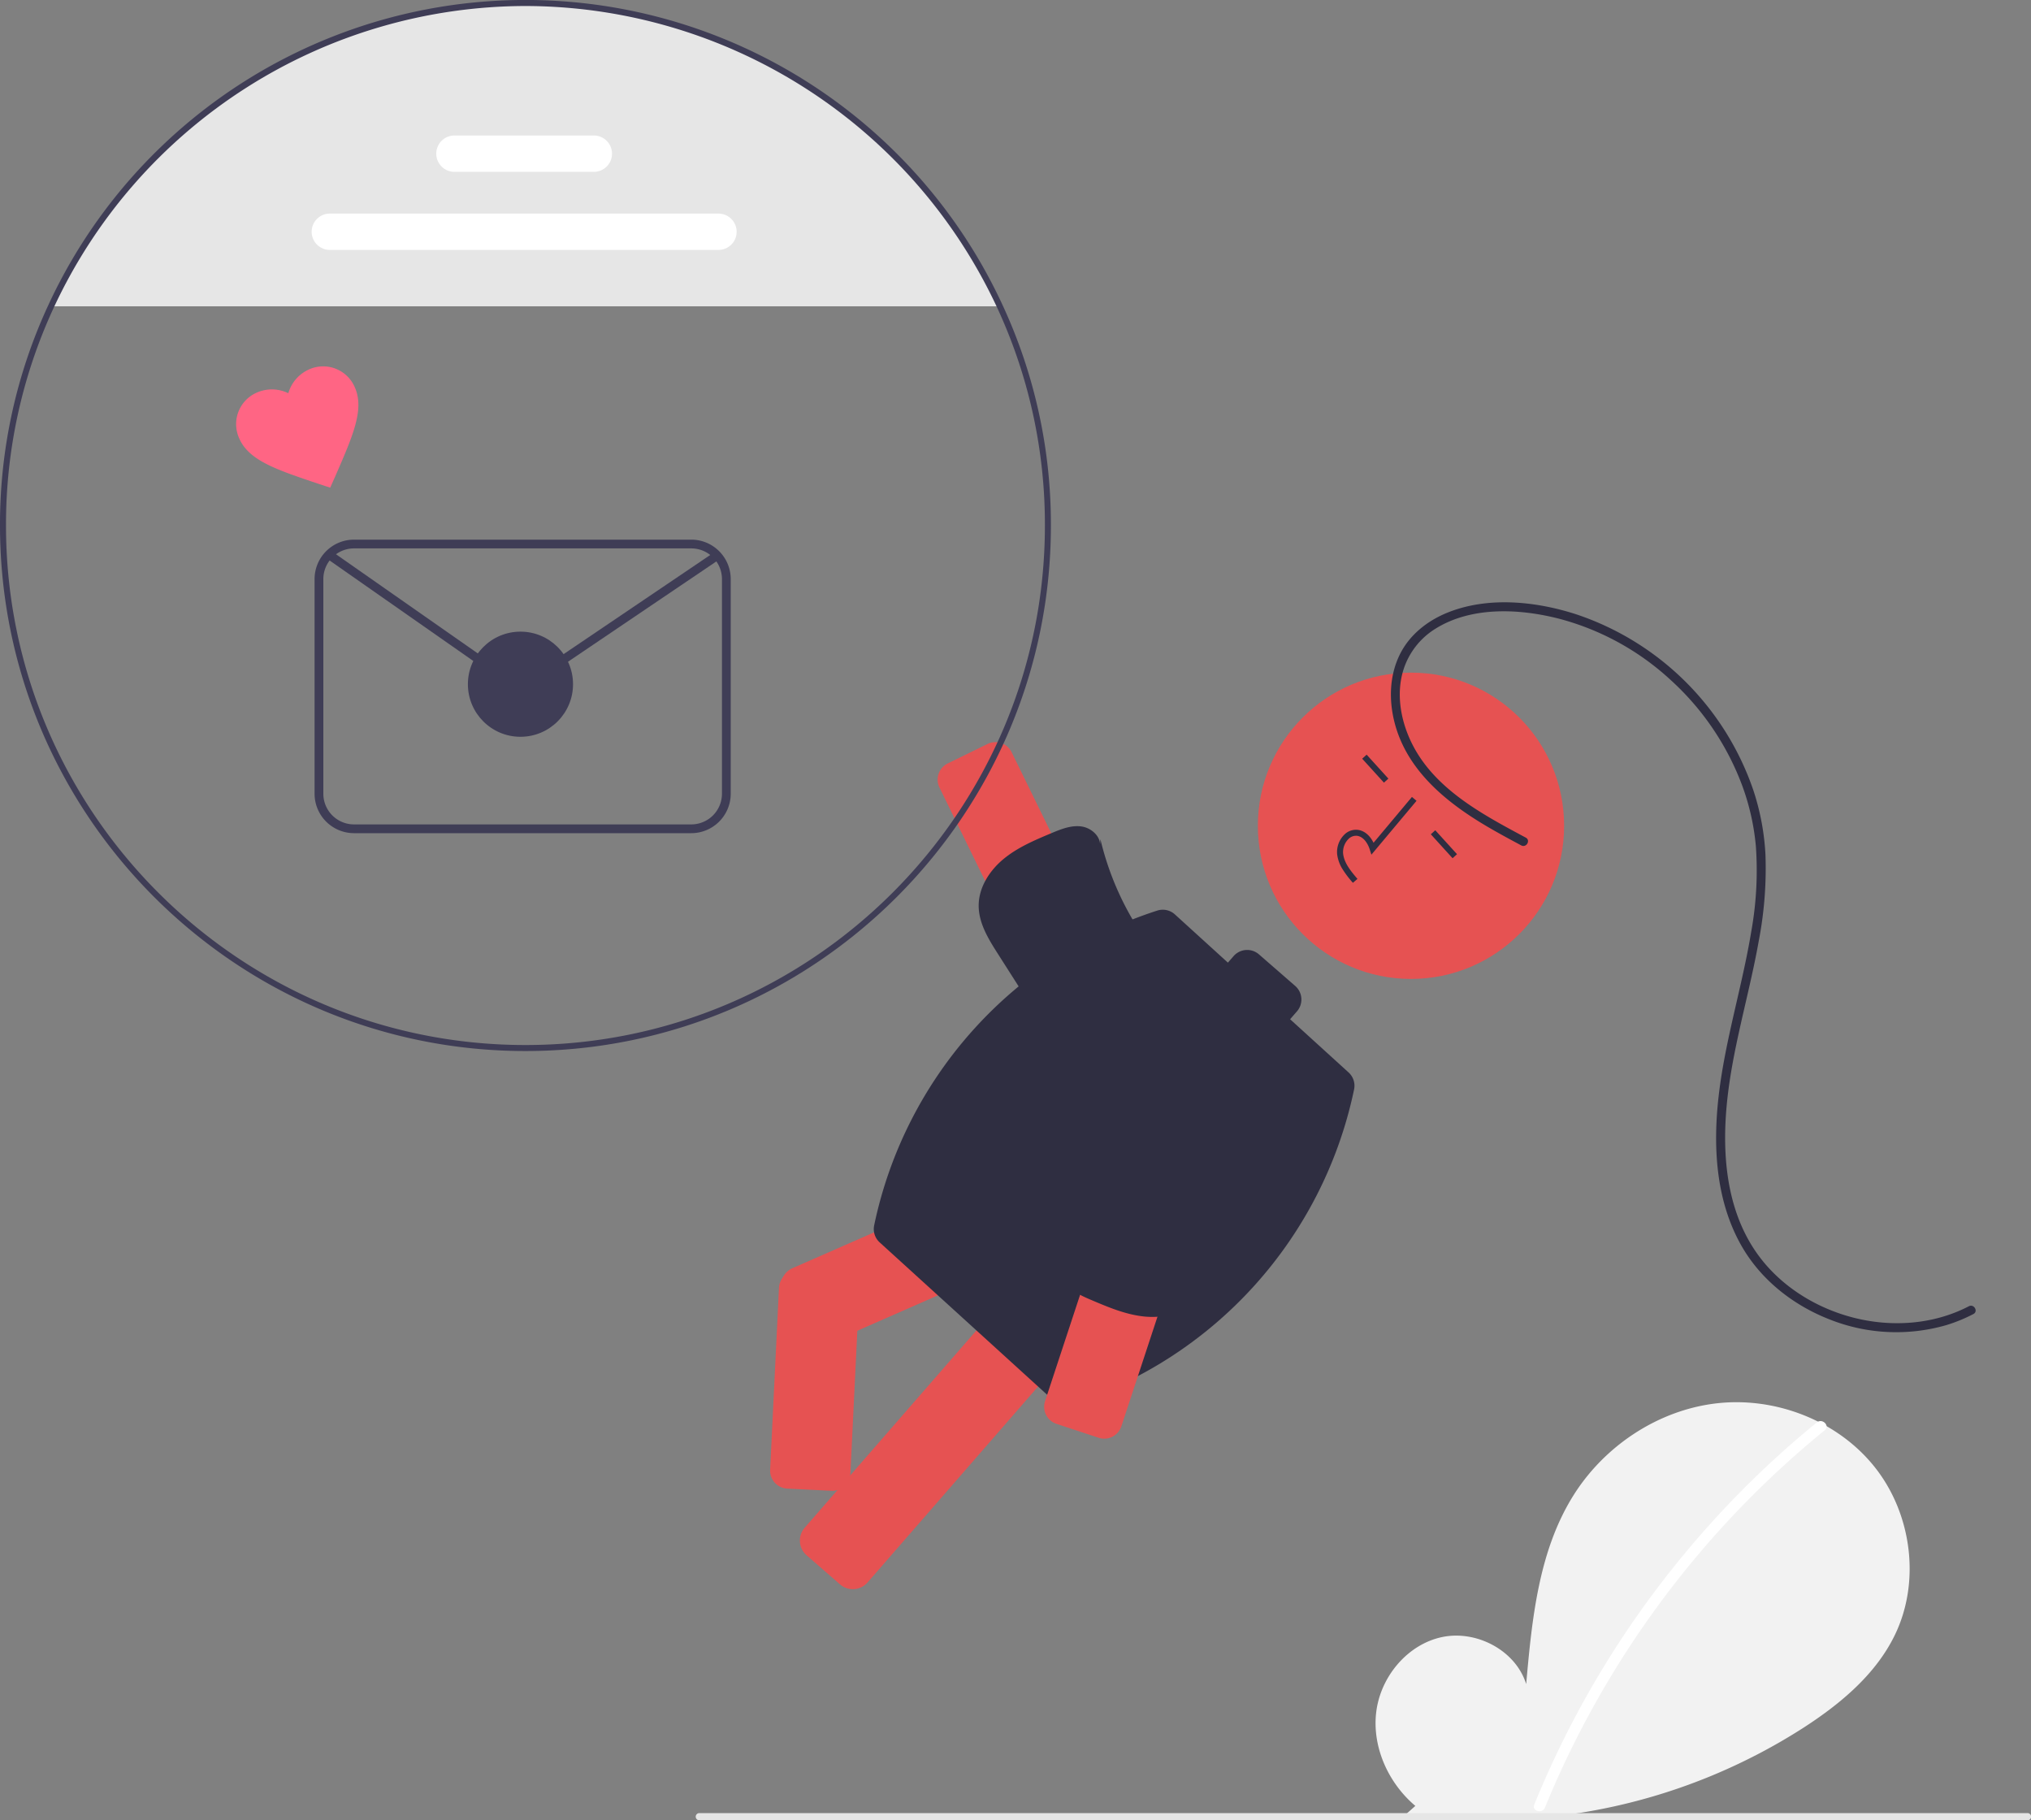 <svg id="bdd04b7a-824e-4ec5-9119-f664e02d7281" data-name="Layer 1" xmlns="http://www.w3.org/2000/svg" width="676.416" height="606.151" viewBox="0 0 676.416 606.151"><rect x="0" y="0" width="676.416" height="606.151" fill="#808080" stroke="none"/><path d="M733.166,748.299c-8.993-7.599-14.455-19.602-13.022-31.288s10.305-22.428,21.813-24.91,24.628,4.388,28.123,15.63c1.924-21.674,4.141-44.257,15.664-62.715,10.434-16.713,28.507-28.672,48.093-30.811s40.208,5.941,52.424,21.4,15.206,37.934,6.651,55.682c-6.302,13.075-17.914,22.805-30.079,30.721A194.129,194.129,0,0,1,730.061,751.055" transform="translate(-261.792 -146.924)" fill="#f2f2f2"/><path d="M866.893,620.594a317.625,317.625,0,0,0-44.264,43.954,318.551,318.551,0,0,0-49.856,83.314c-.898,2.2,2.675,3.158,3.562.982a316.758,316.758,0,0,1,93.17-125.638c1.844-1.502-.783-4.102-2.612-2.612Z" transform="translate(-261.792 -146.924)" fill="#fff"/><path d="M594.782,248.924H278.802a174.069,174.069,0,0,1,315.98,0Z" transform="translate(-261.792 -146.924)" fill="#e6e6e6"/><path d="M606.336,391.051h14.76a6,6,0,0,1,6,6V512.685a13.38,13.38,0,0,1-13.38,13.38h0a13.38,13.38,0,0,1-13.38-13.38V397.051a6,6,0,0,1,6-6Z" transform="translate(-400.84 169.265) rotate(-26.057)" fill="#e65252"/><path d="M628.121,428.951c.494-3.39-2.822-6.371-6.218-6.82s-6.744.902-9.904,2.225c-5.614,2.351-11.318,4.756-16.006,8.637s-8.294,9.529-8.257,15.615c.035,5.792,3.256,11.022,6.371,15.906l29.213,45.811c3.09,4.846,6.586,10.021,12.032,11.859a17.218,17.218,0,0,0,11.044-.465,26.666,26.666,0,0,0,17.325-26.428c-1-13.12-11.415-23.184-19.212-33.784a97.032,97.032,0,0,1-16.234-35.147" transform="translate(-261.792 -146.924)" fill="#2f2e41"/><path d="M545.818,676.123a6.473,6.473,0,0,1-4.263-1.594l-11.133-9.69a6.498,6.498,0,0,1-.635-9.17l80.765-92.788a6.506,6.506,0,0,1,9.17-.635l11.133,9.689a6.508,6.508,0,0,1,.635,9.171l-80.764,92.787A6.487,6.487,0,0,1,545.818,676.123Z" transform="translate(-261.792 -146.924)" fill="#e65252"/><path d="M534.275,595.202a6.509,6.509,0,0,1-5.961-3.887l-5.933-13.515a6.507,6.507,0,0,1,3.339-8.564L638.358,519.788a6.51,6.51,0,0,1,8.565,3.339l5.933,13.515a6.508,6.508,0,0,1-3.339,8.564L536.879,594.654A6.464,6.464,0,0,1,534.275,595.202Z" transform="translate(-261.792 -146.924)" fill="#e65252"/><path d="M523.978,642.634l14.741.733a6,6,0,0,0,6.291-5.695l2.944-60.573a6,6,0,0,0-5.695-6.291l-14.741-.733a6,6,0,0,0-6.291,5.695l-2.944,60.573A6,6,0,0,0,523.978,642.634Z" transform="translate(-261.792 -146.924)" fill="#e65252"/><circle cx="469.925" cy="274.991" r="51" fill="#e65252"/><path d="M712.672,510.151l.089-.42a6,6,0,0,0-1.832-5.684l-19.472-17.713,2.285-2.625a6,6,0,0,0-.586-8.465L681.088,464.738a6,6,0,0,0-8.465.586l-1.882,2.162-17.652-16.058a6,6,0,0,0-5.878-1.273l0,0a140.273,140.273,0,0,0-94.191,104.385l-.089.42a6,6,0,0,0,1.832,5.684l57.841,52.617a6,6,0,0,0,5.878,1.272l0,0A140.272,140.272,0,0,0,712.672,510.151Z" transform="translate(-261.792 -146.924)" fill="#2f2e41"/><path d="M634.423,491.772H649.183a6,6,0,0,1,6,6V613.407a13.38,13.38,0,0,1-13.38,13.38h0a13.38,13.38,0,0,1-13.38-13.38V497.772a6,6,0,0,1,6-6Z" transform="translate(814.525 1144.409) rotate(-161.761)" fill="#e65252"/><path d="M617.397,565.128c-2.772,2.013-2.592,6.468-.543,9.213s5.353,4.199,8.506,5.538c5.602,2.379,11.306,4.785,17.358,5.432s12.613-.713,16.945-4.988c4.123-4.068,5.619-10.026,6.942-15.665l12.411-52.896c1.313-5.596,2.578-11.711.093-16.894a17.218,17.218,0,0,0-8.042-7.583,26.666,26.666,0,0,0-31.018,6.042c-8.697,9.874-8.633,24.357-10.78,37.339a97.032,97.032,0,0,1-13.835,36.159" transform="translate(-261.792 -146.924)" fill="#2f2e41"/><path d="M708.818,436.2a12.095,12.095,0,0,1-1.698-4.832,8.133,8.133,0,0,1,2.344-6.451,5.472,5.472,0,0,1,4.577-1.644c2.148.285,4.012,1.858,5.202,4.297L732.03,412.309l1.533,1.284L718.53,431.534l-.55-1.735c-.639-2.011-2.078-4.262-4.202-4.543a3.514,3.514,0,0,0-2.918,1.093,6.146,6.146,0,0,0-1.751,4.807c.324,3.037,2.357,5.621,4.782,8.445l-1.517,1.303A32.962,32.962,0,0,1,708.818,436.2Z" transform="translate(-261.792 -146.924)" fill="#2f2e41"/><rect x="718.821" y="397.499" width="2" height="10.772" transform="translate(-345.693 441.671) rotate(-42.246)" fill="#2f2e41"/><rect x="741.68" y="422.667" width="2" height="10.772" transform="translate(-356.677 463.577) rotate(-42.246)" fill="#2f2e41"/><path d="M769.944,425.853c-14.037-7.517-29.706-15.773-37.448-30.427-3.485-6.595-5.359-14.469-4.136-21.912a24.888,24.888,0,0,1,11.534-17.243c12.225-7.608,28.516-6.674,41.9-3.111a87.772,87.772,0,0,1,36.494,20.286,89.903,89.903,0,0,1,23.668,34.893,78.836,78.836,0,0,1,4.628,20.467A114.896,114.896,0,0,1,845.029,457.215c-3.036,18.361-8.725,36.204-10.85,54.728-1.913,16.675-.982,34.429,7.35,49.39,6.465,11.609,17.382,20.219,29.671,24.993a60.091,60.091,0,0,0,38.836,1.859,53.018,53.018,0,0,0,8.985-3.68c1.714-.891.198-3.481-1.514-2.59-11.833,6.151-25.821,7.066-38.631,3.739-12.828-3.331-24.784-10.922-32.338-21.935-9.592-13.983-11.186-31.664-9.729-48.123,1.658-18.742,7.429-36.762,10.709-55.226a127.194,127.194,0,0,0,2.253-28.835,81.821,81.821,0,0,0-4.051-21.509,93.723,93.723,0,0,0-59.087-58.571c-13.512-4.351-29.46-5.957-42.889-.469-6.719,2.746-12.643,7.457-15.846,14.087-3.317,6.865-3.555,14.781-1.744,22.102,4.041,16.338,17.519,27.155,31.418,35.271,3.571,2.085,7.214,4.045,10.859,5.997,1.702.911,3.219-1.678,1.514-2.59Z" transform="translate(-261.792 -146.924)" fill="#2f2e41"/><path d="M436.792,496.924c-96.495,0-175-78.505-175-175a173.47,173.47,0,0,1,16.102-73.42,175.059,175.059,0,0,1,317.795 0,173.464,173.464,0,0,1,16.102,73.42C611.792,418.419,533.287,496.924,436.792,496.924Zm0-348A173.629,173.629,0,0,0,279.709,249.344a171.483,171.483,0,0,0-15.917,72.58c0,95.393,77.607,173,173,173s173-77.607,173-173a171.479,171.479,0,0,0-15.917-72.58A173.629,173.629,0,0,0,436.792,148.924Z" transform="translate(-261.792 -146.924)" fill="#3f3d56"/><path d="M501.075,230.148H371.634a6.047,6.047,0,1,1,0-12.095H501.075a6.047,6.047,0,1,1,0,12.095Z" transform="translate(-261.792 -146.924)" fill="#fff"/><path d="M459.575,204.148H413.134a6.047,6.047,0,1,1,0-12.095h46.44a6.047,6.047,0,1,1,0,12.095Z" transform="translate(-261.792 -146.924)" fill="#fff"/><path d="M371.764,309.316l-3.906-1.279c-13.941-4.7-23.1-7.702-26.362-15.055a11.444,11.444,0,0,1,5.554-15.202q.151-.07.303-.136a12.449,12.449,0,0,1,10.459.224,12.448,12.448,0,0,1,6.853-7.904,11.444,11.444,0,0,1,15.168,5.646q.069.151.134.304c3.262,7.353-.659,16.158-6.53,29.648Z" transform="translate(-261.792 -146.924)" fill="#ff6584"/><path d="M492.026,424.373H379.69a13.145,13.145,0,0,1-13.13-13.13v-71.487a13.145,13.145,0,0,1,13.13-13.13H492.026a13.145,13.145,0,0,1,13.13,13.13v71.487A13.145,13.145,0,0,1,492.026,424.373ZM379.69,329.544a10.224,10.224,0,0,0-10.212,10.212v71.487a10.224,10.224,0,0,0,10.212,10.212H492.026a10.224,10.224,0,0,0,10.212-10.212v-71.487a10.224,10.224,0,0,0-10.212-10.212Z" transform="translate(-261.792 -146.924)" fill="#3f3d56"/><path d="M435.256,374.854a14.648,14.648,0,0,1-8.397-2.626L370.491,332.817l1.672-2.391L428.531,369.836a11.801,11.801,0,0,0,13.294.104l58.028-39.231,1.634,2.418-58.028,39.231A14.647,14.647,0,0,1,435.256,374.854Z" transform="translate(-261.792 -146.924)" fill="#3f3d56"/><circle cx="173.337" cy="227.846" r="17.507" fill="#3f3d56"/><path d="M937.018,753.076h-442.294a1.191,1.191,0,1,1,0-2.381h442.294a1.191,1.191,0,1,1,0,2.381Z" transform="translate(-261.792 -146.924)" fill="#e6e6e6"/></svg>
